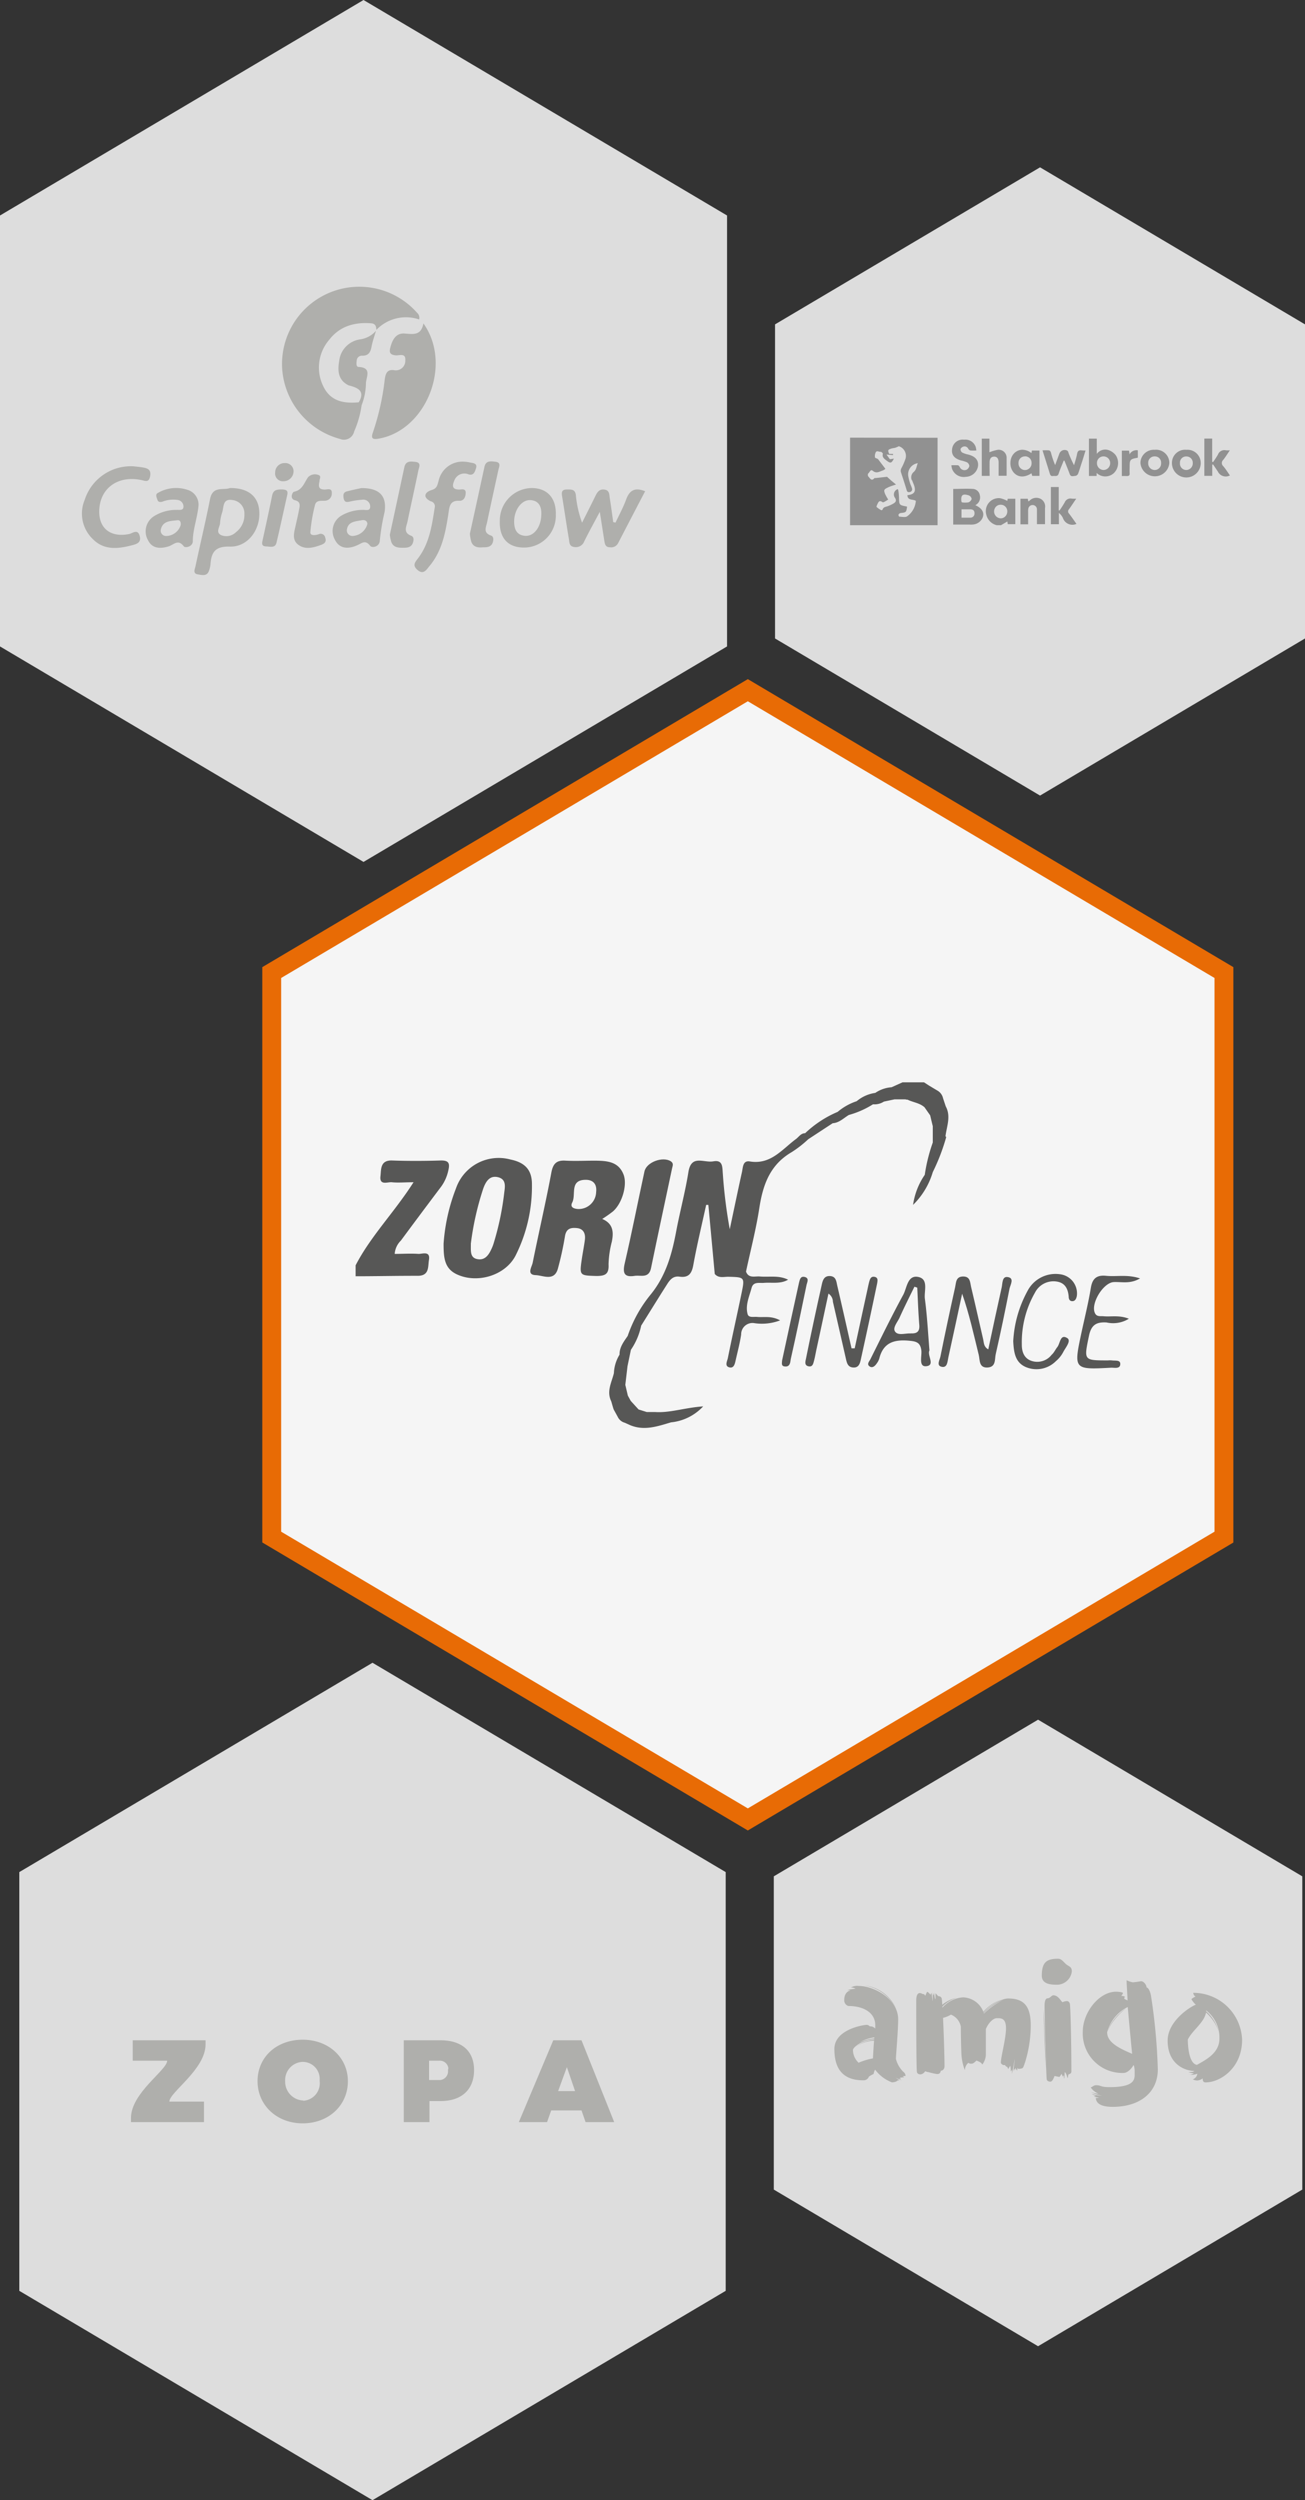 <svg xmlns="http://www.w3.org/2000/svg" viewBox="0 0 231.15 442.73"><rect x="0" y="0" width="231.15" height="442.73" fill="#333333" stroke="none"/><defs><style>.cls-1{fill:#f5f5f5;}.cls-2{fill:#e86b05;}.cls-3{fill:#575756;}.cls-4{fill:#ddd;}.cls-5{fill:#919191;}.cls-6{fill:#afafac;}</style></defs><title>Asset 14</title><g id="Layer_2" data-name="Layer 2"><g id="Navigation"><polygon class="cls-1" points="216.81 272.19 216.81 172.22 132.46 122.24 48.11 172.22 48.11 272.19 132.46 322.17 216.81 272.19"/><path class="cls-2" d="M132.46,324.14l-86-51V171.26l86-51,86,51V273.15ZM49.8,271.23l82.66,49,82.66-49V173.18l-82.66-49-82.66,49Z"/><path class="cls-3" d="M154.9,226.1c-.63-.12-.8.38-.93.84s-.25,1.09-.37,1.63q-1.11,5.09-2.21,10.19l-.56,0c-.84-3.71-1.67-7.41-2.53-11.11-.17-.74-.21-1.66-1.33-1.69s-1.28.93-1.47,1.78c-.27,1.24-.55,2.47-.82,3.72-.65,3-1.3,6.05-1.91,9.09-.1.49-.35,1.22.42,1.39s.86-.5,1-1,.27-1.25.4-1.87c.71-3.27,1.41-6.55,2.15-10a1.76,1.76,0,0,1,.79,1.45q1.17,5.1,2.33,10.21c.17.73.37,1.39,1.31,1.43s1.15-.72,1.3-1.4q1.49-6.75,2.9-13.51C155.44,226.79,155.58,226.23,154.9,226.1Z"/><path class="cls-3" d="M142.53,226.12c-.79-.19-.87.55-1,1-1,4.56-2,9.13-3,13.79,0,.36-.23,1,.46,1.06.94.13,1-.73,1.07-1.28,1-4.41,1.9-8.82,2.82-13.24C143,227,143.35,226.32,142.53,226.12Z"/><path class="cls-3" d="M112.54,225.91c1-.1,2.4.46,2.77-1.33,1.21-5.9,2.49-11.78,3.73-17.67.09-.44.34-.89-.21-1.26-1.42-.93-4.33.14-4.68,1.79-1.17,5.42-2.24,10.86-3.49,16.26C110.24,225.52,110.6,226.25,112.54,225.91Z"/><path class="cls-3" d="M106.67,215.85a23.19,23.19,0,0,0,1.9-1.33c1.64-1.43,2.59-4.73,1.87-6.55-.91-2.3-2.93-2.41-5-2.44-1.74,0-3.5.09-5.24,0-1.57-.11-2.21.48-2.52,2-1,5.37-2.25,10.71-3.33,16.08-.16.76-1.12,2.14.55,2.19,1.33.05,3.33,1.18,3.94-1.24a56.67,56.67,0,0,0,1.22-5.58c.21-1.42,1-1.63,2.15-1.51s1.52,1,1.39,2.05-.39,2.34-.56,3.52c-.41,2.85-.35,2.82,2.59,2.91,1.61,0,2.25-.34,2.16-2.07a17.72,17.72,0,0,1,.58-4C108.71,218.21,108.64,216.69,106.67,215.85Zm-4.33-1.76c-.76-.06-1.38-.34-1-1.12.76-1.38-.54-4.05,2.42-4.05,1.34,0,2,.81,1.83,2.18A3.09,3.09,0,0,1,102.34,214.09Z"/><path class="cls-3" d="M90.4,205.32a8,8,0,0,0-9.62,5.08,33.49,33.49,0,0,0-2.21,9.83c0,2.42.12,4.38,2.33,5.42,3.59,1.69,8.54.26,10.4-3.27a27.2,27.2,0,0,0,2.92-12.65C94.24,207.13,92.94,205.84,90.4,205.32Zm-1.1,6a50,50,0,0,1-1.85,8.81,7,7,0,0,1-.43,1.1c-.49,1.07-1.18,2-2.5,1.73s-1.1-1.52-1.12-2.73a51,51,0,0,1,2.19-9.74c.44-1.23,1.14-2.46,2.74-2C89.76,208.92,89.42,210.27,89.3,211.33Z"/><path class="cls-3" d="M78.14,210.13a7.53,7.53,0,0,0,1.25-2.78c.32-1.31.17-1.89-1.36-1.85-2.86.09-5.72.1-8.58,0-2.14-.07-1.92,1.59-2.06,2.78-.2,1.7,1.26,1,2,1.07,1.14.12,2.3,0,3.86,0-3.4,5.33-7.57,9.51-10.26,14.71V226c3.65,0,7.3-.09,11-.08,2.14,0,1.78-1.69,2-2.88.21-1.55-1.13-1-1.85-1-1.39-.1-2.8,0-4.23,0A3.64,3.64,0,0,1,71,219.69Q74.55,214.89,78.14,210.13Z"/><path class="cls-3" d="M187.73,225.64a5.59,5.59,0,0,0-5.75,3,20.78,20.78,0,0,0-2.51,8.86c.1,2,.35,3.79,2.26,4.59a4.86,4.86,0,0,0,5.3-1.06,5.41,5.41,0,0,0,1.32-1.65c.41-.79,1.48-2,.64-2.46-1.21-.73-1.2,1-1.72,1.63-.34.43-.58,1-1,1.36a3.23,3.23,0,0,1-3.42,1.12c-1.48-.42-1.88-1.69-1.86-3a17.62,17.62,0,0,1,2.32-9.11,3.68,3.68,0,0,1,3.75-2c1.55.19,2.1,1.24,2.23,2.64,0,.39.11.84.63.85s.73-.44.82-.94A3.42,3.42,0,0,0,187.73,225.64Z"/><path class="cls-3" d="M178.49,226.14c-1-.16-.9,1.09-1.06,1.81-.81,3.62-1.58,7.25-2.38,11-.84-.48-.76-1.18-.9-1.77-.72-3.09-1.4-6.19-2.14-9.28-.19-.79-.12-1.86-1.4-1.86s-1.25,1-1.42,1.85q-1.37,6.16-2.62,12.34c-.12.59-.77,1.61.25,1.81s1-1,1.16-1.68c.83-3.75,1.63-7.51,2.44-11.27,1.27,3.61,2.05,7.23,2.94,10.83.22.88,0,2.32,1.55,2.24s1.25-1.47,1.46-2.37c.88-3.86,1.69-7.75,2.45-11.64C179,227.44,179.69,226.31,178.49,226.14Z"/><path class="cls-3" d="M196,234.18a5.29,5.29,0,0,0,3.95-.66c-1.73-.68-3.14-.31-4.48-.44-.53-.05-1.16.12-1.49-.48-.91-1.63,1.4-5.47,3.29-5.57,1.41-.07,2.91.38,4.66-.65-2.26-.75-4.14-.27-6-.46-1.65-.17-2.44.45-2.71,2.13-.44,2.66-1.09,5.27-1.66,7.91-1.4,6.58-1.4,6.59,5.3,6.23.58,0,1.52.23,1.57-.6s-.9-.6-1.46-.69a4.33,4.33,0,0,0-.72,0c-4.36,0-4.26,0-3.36-4.37C193.29,234.63,194.17,234.07,196,234.18Z"/><path class="cls-3" d="M167.47,201.2c.22-1.76,1-3.51.05-5.28h0l-.48-1.44h0a2.08,2.08,0,0,0-1-1.36h0l-1.49-.89h0l-.88-.57h-3.82l-1.93.87a.7.7,0,0,0,0,.14h0v-.14a5.83,5.83,0,0,0-2.88,1,6.56,6.56,0,0,0-3.3,1.47,10.2,10.2,0,0,0-3.37,1.89,19.24,19.24,0,0,0-5.76,3.78c-.73,0-1.08.6-1.58,1-2.49,1.82-4.48,4.61-8.21,4-1.25-.21-1.21,1-1.39,1.84-.75,3.38-1.45,6.78-2.17,10.17a87.92,87.92,0,0,1-1.23-9.86c-.1-1.09.06-2.48-1.67-2.17s-3.93-1.28-4.43,1.93c-.56,3.52-1.51,7-2.16,10.48-.75,4-1.8,7.79-4.45,11.09a23.5,23.5,0,0,0-4.14,7.42c-.68,1-1.48,2-1.44,3.31a6.77,6.77,0,0,0-1,3.27h0c-.39,1.64-1.35,3.21-.47,5,.14.48.28,1,.43,1.44h0l.71,1.29a1.94,1.94,0,0,0,1.26,1.06l1,.45h0c2.48,1,4.82.18,7.18-.52h0a9,9,0,0,0,5.7-2.83c-3.34.24-5.9,1.19-8.56,1l-.93,0h-.51l-1.44-.45h0l-1.39-1.52-.51-.93-.45-1.91.39-3.32.6-2.89h0a11.77,11.77,0,0,0,1.82-4.28c1.52-2.42,3-4.83,4.55-7.26.53-.85,1.1-1.57,2.24-1.41,1.63.23,2.18-.57,2.45-2.1.65-3.56,1.5-7.08,2.27-10.61l.39,0q.57,6.12,1.13,12.23c.69.81,1.62.48,2.45.5,2.87.08,2.89.06,2.28,3-.79,3.8-1.64,7.59-2.41,11.4-.11.54-.62,1.41.26,1.64s1-.74,1.16-1.4c.33-1.47.72-2.94.94-4.42a2,2,0,0,1,2.38-2,9.06,9.06,0,0,0,4.52-.5c-1.61-.86-2.88-.49-4.07-.61-.6-.06-1.5.2-1.69-.5-.43-1.59.3-3.11.7-4.62.31-1.18,1.37-.84,2.19-.91,1.42-.12,2.91.24,4.28-.56-1.62-.82-3.33-.43-5-.57-.88-.08-2,.38-2.45-.87.79-3.72,1.76-7.4,2.34-11.15.63-4.14,1.85-7.73,5.75-10a20.11,20.11,0,0,0,2.94-2.29l4.32-2.83c1.16-.07,1.94-.91,2.86-1.46a16.06,16.06,0,0,0,4.28-1.89,3.05,3.05,0,0,0,1.93-.48l1.89-.4,1.91,0h0a1.34,1.34,0,0,0,.4.06c1,.49,2.13.57,3,1.35l1,1.43c.15.64.3,1.27.46,1.91h0c0,1,0,1.93,0,2.9a29.72,29.72,0,0,0-1.42,5.72,12.38,12.38,0,0,0-2.07,5.32,13.5,13.5,0,0,0,3.49-5.8,36.06,36.06,0,0,0,2.38-6.2Z"/><path class="cls-3" d="M164.63,239.13c-.26-3.15-.41-6.16-.81-9.14-.18-1.35.72-3.49-1.18-3.87s-2,1.94-2.64,3.14c-2.05,3.76-3.92,7.61-5.83,11.43-.19.38-.69.87-.16,1.26s1-.08,1.32-.56a2.76,2.76,0,0,0,.42-.84c.74-2.94,2.81-3.39,5.45-3.12,1.22.12,1.84.4,2,1.74.1,1-.51,2.88.84,2.76C165.73,241.78,164.17,240,164.63,239.13Zm-3.3-3c-.93-.07-2.16.41-2.74-.27s.37-1.71.74-2.52c.83-1.86,1.75-3.67,2.64-5.49l.5.16c.11,2.2.18,4.41.36,6.6C162.93,235.78,162.42,236.18,161.33,236.11Z"/><polygon class="cls-4" points="231.15 113.06 231.15 57.44 184.22 29.63 137.28 57.44 137.28 113.06 184.22 140.88 231.15 113.06"/><path class="cls-5" d="M178.42,88.7a4.9,4.9,0,0,0-1.28-.48,2.3,2.3,0,0,0-2.45,2.88A2.51,2.51,0,0,0,176.53,93h.78l1.12-.66.07.48h1.34v-4.5H178.5C178.46,88.49,178.43,88.63,178.42,88.7Zm-.1,2.36a1.17,1.17,0,0,1-1.06.73,1.22,1.22,0,0,1-1.08-1.7,1.12,1.12,0,0,1,1.06-.71,1.28,1.28,0,0,1,.48.09,1.17,1.17,0,0,1,.7,1.13A1.4,1.4,0,0,1,178.32,91.06Z"/><path class="cls-5" d="M189.34,90.18c.43-.58.82-1.19,1.29-1.88a6.27,6.27,0,0,1-.78,0,1.09,1.09,0,0,0-1.26.66,16.55,16.55,0,0,1-.92,1.43l-.14,0V86.24h-1.39v6.59h1.42v-2a2.66,2.66,0,0,1,.7.87,1.77,1.77,0,0,0,2.41,1.07c-.44-.62-.86-1.23-1.31-1.82A.54.54,0,0,1,189.34,90.18Z"/><path class="cls-5" d="M172.75,89.46a1.54,1.54,0,0,0,.81-1.74,1.33,1.33,0,0,0-1.17-1.14c-1.18-.08-2.37,0-3.55,0v6.31h2.9a3.38,3.38,0,0,0,.45,0A2.07,2.07,0,0,0,174,91.78C174.44,90.85,174,90,172.75,89.46Zm-1.13-1.73a.84.84,0,0,1,.49.62,1,1,0,0,1-.57.61,4.19,4.19,0,0,1-1.18,0c0-.1-.06-.13-.07-.17C170.16,87.67,170.5,87.36,171.62,87.73Zm.23,3.94c-.5,0-1,0-1.54,0V90.19c.56,0,1.06,0,1.56,0s.76.25.74.74A.72.72,0,0,1,171.85,91.67Z"/><path class="cls-5" d="M175.28,81.86c0-.65.3-1,.81-1s.78.34.79,1,0,1.57,0,2.39h1.42c0-1.08,0-2.11,0-3.14a1.41,1.41,0,0,0-1.57-1.46,7.89,7.89,0,0,0-1.48.44V77.67h-1.35v6.6h1.39C175.28,83.43,175.27,82.64,175.28,81.86Z"/><path class="cls-5" d="M171.1,84.43a2.24,2.24,0,0,0,2.14-1.94c.09-1-.48-1.68-1.75-2a4.47,4.47,0,0,1-1.05-.35.69.69,0,0,1-.3-.58c0-.18.26-.39.46-.46a.71.71,0,0,1,.9.36.64.64,0,0,0,.38.31,7.29,7.29,0,0,0,1.06,0,4.71,4.71,0,0,0-.11-.6,1.92,1.92,0,0,0-2.06-1.31,1.88,1.88,0,0,0-2.13,1.68c-.13,1,.38,1.66,1.59,2a5.34,5.34,0,0,1,1.07.34.86.86,0,0,1,.4.64,1,1,0,0,1-.44.63A.9.9,0,0,1,170,82.7c-.08-.12-.2-.3-.32-.31a11.2,11.2,0,0,0-1.17,0,4.71,4.71,0,0,0,.11.6A2.21,2.21,0,0,0,171.1,84.43Z"/><path class="cls-5" d="M182.7,83.81c.05.16.09.31.13.46h1.29V79.78h-1.35c0,.16-.05.3-.08.45a2.67,2.67,0,0,0-1.64-.59,2.1,2.1,0,0,0-1.45.66,2.25,2.25,0,0,0-.46.74,2.64,2.64,0,0,0-.17.88,2.53,2.53,0,0,0,.52,1.68C180.27,84.55,181.43,84.63,182.7,83.81Zm-1.19-3A1.14,1.14,0,0,1,182.72,82a1.19,1.19,0,0,1-1.17,1.24A1.16,1.16,0,0,1,180.41,82,1.11,1.11,0,0,1,181.51,80.82Z"/><path class="cls-5" d="M150.57,77.5V93h15.5c0-1.49,0-3,0-4.48,0-3.68,0-7.36,0-11Zm11,7.56c.08.28.22.55.32.83.4,1.15.08,1.66-1.17,1.8.06,1,1,.66,1.5,1a3.7,3.7,0,0,1-1.54,2.74c-.32.23-.93.07-1.41.06a.47.47,0,0,1-.12-.37.55.55,0,0,1,.36-.27c1-.12,1-.12,1.15-1.08,0,0,0-.07-.07-.08-1.33-.25-1.32-.25-1.35-1.6a11.57,11.57,0,0,0-.11-1.17,1.15,1.15,0,0,0-.11-.31,1,1,0,0,0-.49,1.55c.32.51.11.77-.27,1a6.18,6.18,0,0,1-1,.47c-.35.14-.79.12-.93.6a.28.28,0,0,1-.23.12,4.36,4.36,0,0,1-.83-.57c-.06-.06.07-.35.15-.52.19-.39.34-.74.91-.33.16.11.68-.3,1-.46a10.15,10.15,0,0,1-.56-1c-.26-.68-.2-.81.46-1.13a6.72,6.72,0,0,1,.67-.28l.81-.26-.84-.69-.75-.68-2,.22c-.07,0-.18,0-.22,0-.56.67-.81,0-1.12-.3a.54.54,0,0,1,0-.51c.27-.18.4-.81.81-.47.67.55,1.21.12,1.8-.07a1.65,1.65,0,0,0,.44-.28l-1.25-1.64a.46.46,0,0,0-.12-.12c-.17-.09-.47-.16-.48-.27a1.51,1.51,0,0,1,.1-.81c.18-.51.62-.12.93-.18.1,0,.4.27.37.35-.18.65.29.92.67,1.22.69.52.87.46,1.28-.36l-.71.11-.6-.83,1.16.1a1.48,1.48,0,0,1,0-.21h-.68c-.28-.64-.24-.75.36-.94.23-.08.48-.09.71-.15a6.58,6.58,0,0,0,.64-.27,1.79,1.79,0,0,1,1.19,2.18,11,11,0,0,1-.77,1.77,1,1,0,0,0-.07.58c.32,1,.69,2.09,1,3.14.09.35.2.51.55.45a.5.5,0,0,0,.43-.66,6.16,6.16,0,0,0-.26-.67,8.59,8.59,0,0,1-.42-1.62,2,2,0,0,1,1.7-2.17c-.23.57-.23,1.17-.76,1.59A1.26,1.26,0,0,0,161.52,85.06Z"/><path class="cls-5" d="M184.3,88.32a1.69,1.69,0,0,0-2,.4s-.09,0-.17.08c0-.17-.06-.33-.08-.48h-1.3v4.53h1.36c0-.25,0-.45,0-.65,0-.54,0-1.09,0-1.63a2.11,2.11,0,0,1,.06-.61.77.77,0,0,1,1.5.2c0,.89,0,1.78,0,2.66h1.43c0-1,0-1.91,0-2.84A1.55,1.55,0,0,0,184.3,88.32Z"/><path class="cls-5" d="M204.52,79.65A2.36,2.36,0,0,0,202,82a2.57,2.57,0,0,0,5.12,0A2.34,2.34,0,0,0,204.52,79.65Zm0,3.58A1.16,1.16,0,0,1,203.38,82a1.11,1.11,0,0,1,1.15-1.18A1.09,1.09,0,0,1,205.66,82,1.14,1.14,0,0,1,204.55,83.23Z"/><path class="cls-5" d="M216.67,82.55a.75.75,0,0,1,0-1.12c.4-.5.73-1.05,1.17-1.69a5.14,5.14,0,0,1-.69,0,1.21,1.21,0,0,0-1.42.76,14.46,14.46,0,0,1-.87,1.33l-.15-.06V77.66h-1.39v6.6h1.4v-2l.16,0,.84,1.25a1.55,1.55,0,0,0,2.13.68C217.46,83.63,217.11,83.06,216.67,82.55Z"/><path class="cls-5" d="M200.06,80.47c0-.29-.06-.48-.08-.67h-1.27v4.5a8.4,8.4,0,0,1,.88,0c.4,0,.53-.14.5-.52s0-.71,0-1.07c0-1.32.08-1.41,1.36-1.64,0,0,.05,0,.09-.07V79.74A1.4,1.4,0,0,0,200.06,80.47Z"/><path class="cls-5" d="M191.59,79.75c-.51-.07-.72.13-.81.63-.13.69-.35,1.36-.54,2a20.58,20.58,0,0,1-1-2.24c0-.14-.14-.33-.27-.38a1,1,0,0,0-1.34.6c-.25.67-.49,1.34-.74,2a17.45,17.45,0,0,1-.75-2.25c-.05-.15-.2-.34-.32-.36a8.76,8.76,0,0,0-1.16,0c.45,1.43.87,2.76,1.28,4.09.1.31.22.51.58.45s.82.17,1-.43c.25-.78.59-1.53.89-2.29h.13c.32.8.64,1.59.94,2.39.2.55.66.31,1,.31a.69.69,0,0,0,.48-.38c.25-.66.44-1.35.66-2s.43-1.38.66-2.12A4.55,4.55,0,0,1,191.59,79.75Z"/><path class="cls-5" d="M210.15,79.65A2.33,2.33,0,0,0,207.58,82a2.55,2.55,0,0,0,5.1,0A2.34,2.34,0,0,0,210.15,79.65Zm-.07,3.58A1.13,1.13,0,0,1,209,82a1.09,1.09,0,0,1,1.15-1.17A1.11,1.11,0,0,1,211.27,82,1.17,1.17,0,0,1,210.08,83.23Z"/><path class="cls-5" d="M196.4,79.72a1.85,1.85,0,0,0-2.13.66V77.67h-1.39v6.61h1.36c0-.18,0-.32,0-.53a2.23,2.23,0,0,0,3.08,0,2.49,2.49,0,0,0,.27-3.19A2.78,2.78,0,0,0,196.4,79.72Zm-.92,3.51A1.2,1.2,0,0,1,194.3,82a1.15,1.15,0,0,1,1.21-1.18A1.17,1.17,0,0,1,196.64,82,1.2,1.2,0,0,1,195.48,83.23Z"/><polygon class="cls-4" points="128.78 114.47 128.78 38.16 64.39 0 0 38.16 0 114.47 64.39 152.63 128.78 114.47"/><path class="cls-6" d="M40.73,86.42c-1.16.45-3-.43-3.51,1.88-.79,4-1.75,8-2.6,12-.11.5-.51,1.26.41,1.41.74.12,1.66.4,2-.68a4.38,4.38,0,0,0,.25-1.07c.14-2.15.83-3.25,3.43-3.17,3.14.1,5.39-2.92,5.22-6.14C45.82,87.94,44,86.39,40.73,86.42Zm1.06,7.82a2.42,2.42,0,0,1-2.65.51c-1-.53-.18-1.43-.16-2.16a7.63,7.63,0,0,1,.4-1.93c.28-1,.08-2.41,1.81-2.11a2.37,2.37,0,0,1,2.1,2.52A3.79,3.79,0,0,1,41.79,94.24Z"/><path class="cls-6" d="M50.43,82a1.65,1.65,0,0,0-1.69,1.65,1.37,1.37,0,0,0,1.44,1.57A1.79,1.79,0,0,0,52,83.48,1.46,1.46,0,0,0,50.43,82Z"/><path class="cls-6" d="M33.18,86.73a6.37,6.37,0,0,0-5.28.6c-.42.24-.14.82,0,1.22s.57.39.91.27a5.21,5.21,0,0,1,2.59-.3A1.19,1.19,0,0,1,32.5,89.7c0,.76-.73.56-1.19.59a7.4,7.4,0,0,0-4,1.1,3.17,3.17,0,0,0-1.09,4.28c.75,1.52,2.24,1.52,3.65,1.08.92-.29,1.67-1.35,2.69,0,.23.31,1.57.1,1.59-.91,0-2,.74-3.89,1-6.15A2.74,2.74,0,0,0,33.18,86.73ZM32,93a2.73,2.73,0,0,1-2.52,1.91.94.94,0,0,1-1-1.11c.33-1.56,1.69-1.54,2.89-1.67C31.8,92.05,32.09,92.32,32,93Z"/><path class="cls-6" d="M25,85c.77.16,1.36.5,1.59-.66.2-1-.26-1.36-1.07-1.52s-1.45-.19-1.8-.24A8.58,8.58,0,0,0,15,88.52a6.25,6.25,0,0,0,1.39,6.89c2,2.07,4.5,1.8,7,1.14.78-.2,1.65-.44,1.37-1.58-.34-1.41-1.25-.53-1.91-.4-3.49.68-5.61-1.23-5.23-4.75S21,84.19,25,85Z"/><path class="cls-6" d="M57.52,86.69c-1.16,0-1.12-.63-.92-1.5-.05-.33.4-.88-.19-1.08a1.69,1.69,0,0,0-1.84.39c-.7,1-1,2.28-2.5,2.58-.27.06-.83,1.26.2,1.51s.83,1,.7,1.67c-.17.94-.4,1.86-.6,2.79-.26,1.21-.73,2.55.5,3.44s2.65.49,4,0c.61-.23,1-.53.73-1.3a.81.81,0,0,0-1.17-.58c-.55.18-1.5.31-1.46-.37a29.66,29.66,0,0,1,.8-4.72c.2-1,1.07-.81,1.78-.85a1.25,1.25,0,0,0,1.22-1.31C58.84,86.35,58,86.69,57.52,86.69Z"/><path class="cls-6" d="M71.66,59.06c-1.57-.11-2.2,1.18-2.54,2.56-.21.82,0,1.2.93,1.3.65.08,1.85-.49,1.74.89a1.68,1.68,0,0,1-2.05,1.73c-1.22-.15-1.45.7-1.59,1.63a44.63,44.63,0,0,1-2.1,9.41c-.4,1.09,0,1.27,1,1.1C75.46,76.24,80.21,64.6,75,57.27,74.59,59.47,73.19,59.17,71.66,59.06Z"/><path class="cls-6" d="M60.2,77.72a1.85,1.85,0,0,0,2.53-1.31,17.84,17.84,0,0,0,1.32-4.64,11.21,11.21,0,0,0,.77-4c.12-1.17,1-2.66-1.27-2.79-.51,0-.42-.66-.37-1.09a.91.91,0,0,1,1-.9c1.12,0,1.45-.64,1.63-1.6s.52-1.88.79-2.82a4.56,4.56,0,0,1-2.83,1.53,4.33,4.33,0,0,0-3.69,3.83c-.3,1.71-.21,3.39,1.67,4.31,1.63.41,3,1,1.79,3-2.64.24-5-.15-6.29-2.86a7.53,7.53,0,0,1,1.08-8.23c1.86-2.4,4.48-3.13,7.42-2.9.75.05.9.56.91,1.17a7.26,7.26,0,0,1,7.58-1.85,1.16,1.16,0,0,0-.36-1.18A13.68,13.68,0,0,0,50,65.57,13.86,13.86,0,0,0,60.2,77.72Z"/><path class="cls-6" d="M50,86.67c-.86,0-1.58,0-1.8,1.09-.51,2.57-1.09,5.13-1.64,7.7-.12.56-.39,1.25.55,1.3.68,0,1.61.36,1.86-.64.68-2.83,1.28-5.69,1.92-8.53C51.06,86.84,50.64,86.7,50,86.67Z"/><path class="cls-6" d="M94.2,86.42a5.75,5.75,0,0,0-5.67,5.78c-.12,3,1.36,4.7,4.14,4.76a5.64,5.64,0,0,0,5.78-5.83C98.54,88.21,96.94,86.44,94.2,86.42Zm-1.26,8.46c-1.5-.16-1.87-1.26-1.87-2.53,0-2.09,1.34-3.88,2.89-3.79s2,1.26,1.92,2.63C95.82,93.38,94.52,95.05,92.94,94.88Z"/><path class="cls-6" d="M87.72,81.76c-.79-.09-1.67-.23-1.91.91q-1.28,5.91-2.58,11.84A7.33,7.33,0,0,0,83.5,96c.37.89,1.2,1,2,.92.64,0,1.39,0,1.72-.71.21-.47.28-1.2-.24-1.37-1.44-.49-.9-1.44-.71-2.33.65-3.09,1.33-6.17,2-9.26C88.37,82.72,88.86,81.87,87.72,81.76Z"/><path class="cls-6" d="M110.91,88.44c-.51,1.41-1.25,2.74-1.88,4.1l-.41-.08c-.2-1.41-.38-2.82-.61-4.23-.11-.61,0-1.38-.91-1.53s-1.3.43-1.64,1.13c-.77,1.58-1.57,3.15-2.36,4.73A19.4,19.4,0,0,1,102,87.68c-.13-1.09-.85-1-1.6-1-1,0-.94.6-.82,1.33.41,2.46.76,4.93,1.18,7.39.11.59,0,1.37,1,1.47a1.58,1.58,0,0,0,1.72-1c.8-1.61,1.67-3.19,2.76-5.23.33,2.07.56,3.59.8,5.11.1.59.18,1.16,1,1.16a1.38,1.38,0,0,0,1.45-.74c1.56-3,3.16-6.09,4.78-9.18C112.44,86.25,111.5,86.83,110.91,88.44Z"/><path class="cls-6" d="M83,84c.93.27,1.13-.51,1.32-1.1.27-.88-.54-.89-1.06-1a6.1,6.1,0,0,0-1.11-.15,4.32,4.32,0,0,0-4.47,3.44c-.22.68-.24,1.29-1.21,1.58-1.21.36-1.68,1.27-.18,2A.9.9,0,0,1,77,89.89c-.49,3.12-.93,6.27-2.9,8.9-.56.74-1.14,1.32-.1,2.18s1.57-.14,2.06-.72c2.23-2.64,2.84-5.91,3.35-9.18.19-1.3.21-2.5,2-2.39.81,0,1.06-.76,1.08-1.42,0-.81-.72-.57-1.16-.57-1.36,0-1.2-.81-.85-1.62A1.9,1.9,0,0,1,83,84Z"/><path class="cls-6" d="M72.85,94.88c-1.52-.58-.85-1.64-.66-2.57.62-3,1.3-6,1.91-9,.11-.54.6-1.4-.54-1.52-.79-.09-1.68-.21-1.93.91l-2.58,12A7,7,0,0,0,69.32,96c.35.92,1.19,1,2,1,.65,0,1.39,0,1.74-.7C73.31,95.77,73.38,95.08,72.85,94.88Z"/><path class="cls-6" d="M64,86.43c-.59.13-1.59.33-2.58.59-.64.17-.65.67-.55,1.23.14.74.58.69,1.14.56a13.13,13.13,0,0,1,2.15-.32,1.22,1.22,0,0,1,1.41,1.11c.06,1-.8.65-1.3.69a7.5,7.5,0,0,0-3.77,1,3.16,3.16,0,0,0-1.2,4.25c.85,1.74,2.48,1.69,4,1,.86-.38,1.41-1,2.28.13.32.4,1.68.18,1.7-1a37.79,37.79,0,0,1,.84-5C68.54,87.89,67.28,86.41,64,86.43ZM62.58,94.9a1,1,0,0,1-1.15-1c.15-1.53,1.47-1.56,2.58-1.77.5-.1,1,0,1.07.63A2.85,2.85,0,0,1,62.58,94.9Z"/><polygon class="cls-4" points="230.67 387.73 230.67 332.26 183.87 304.52 137.06 332.26 137.06 387.73 183.87 415.47 230.67 387.73"/><path class="cls-6" d="M158.75,355.75a7,7,0,0,0-5.64-4.18A7.66,7.66,0,0,1,158.75,355.75Z"/><path class="cls-6" d="M178.6,353.89c-1.46,0-3.43,1.52-4.4,2.52l0-.09a9,9,0,0,1,3.23-2.26,7.75,7.75,0,0,0-3.26,2.17,4,4,0,0,0-3.58-2.54,5.28,5.28,0,0,0-3.66,1.83v-.2a6.31,6.31,0,0,1,2.49-1.55,6.07,6.07,0,0,0-2.52,1.23s-.05-.74-.08-1-.2-.51-.54-.51c-.15,0-.38-.37-.58-.52,0,.15,0,.92,0,1.06-.18-.23-.12-.43-.26-1.2v.08a2,2,0,0,1-.09.43,1.89,1.89,0,0,1-.14-.68v.14c0,.32,0,1.06,0,1.37v.15c-.06.11-.12-1.23-.26-1.43-.06.11-.06.2-.11.31-.15-.06-.38-.43-.6-.49-.15.12-.26.61-.38.69-.05-.11-.14-.28-.25-.28-.26,0-.4-.18-.63-.18a.32.32,0,0,0-.17,0c-.21.06-.52.26-.52,1.32,0,1.8,0,11.61.11,12.56,0,.31.26.51.66.51a1.12,1.12,0,0,0,.8-.54c.15,0,.32.14.6.14a10.63,10.63,0,0,0,1.52.34c.63,0,.57-.42.69-.6.45,0,.63-.48.63-.74,0-1.14-.06-4-.26-8.61a5.17,5.17,0,0,0,1.4-.57,2.85,2.85,0,0,1,1.75,2.14c0,1.38.05,3.78.11,4.95a9.25,9.25,0,0,0,.6,2.75,1.79,1.79,0,0,1,.63-1.32c.09.14.37.17.46.17.46,0,.54-.2,1-.57.2.17.77.23,1,.72a3.08,3.08,0,0,0,.63-1.69V359.3c.51-1.21,1.37-1.92,1.92-1.92h.22c.63,0,1.43.08,1.43,1.77,0,1.89-.91,5-.91,6.12,0,.15.26.35.43.41l.31,0a.49.49,0,0,0,.4.32c0,.08.09.17.18.4a3.88,3.88,0,0,1,.34-.6,3.36,3.36,0,0,1,.08,1,2,2,0,0,0,.23-.29c0,.2,0,.32,0,.55v.2c.06-.26.43-2.35.49-2.63v0c0,.32-.23,1.81-.26,2.21a1.76,1.76,0,0,1,.2-.52.69.69,0,0,1,0,.26v.14a1.11,1.11,0,0,1,.26-.54.24.24,0,0,1,0,.14v.23l.14-.17c0,.08,0,.2.06.31a1.75,1.75,0,0,0,.08-.51c.06,0,.09.17.14.17h.12a1.6,1.6,0,0,0,.4-.06c.34,0,.4-.28.69-1.11a22,22,0,0,0,1-6.18C182.64,355.58,181.64,353.89,178.6,353.89Zm-4.34,2.69,0-.09a10.79,10.79,0,0,1,3.46-2.37A13.87,13.87,0,0,0,174.26,356.58Z"/><path class="cls-6" d="M160,366.88a5,5,0,0,1-1.31-2.29c0-.6.4-5,.4-7,0-3.66-4.32-5.92-7-5.92a2.15,2.15,0,0,0-1.38.28,1.2,1.2,0,0,1,.81.23,6.92,6.92,0,0,0-1.46.23,1.8,1.8,0,0,1,.6.09c-.43,0-1.12.48-1.12,1.6a1.05,1.05,0,0,0,.72,1.12c2.83,0,4.77,1.28,4.77,3.37,0,.17,0,.4,0,.63a1.08,1.08,0,0,0-.29-.23,1.8,1.8,0,0,0-.2-.11,1.84,1.84,0,0,0-.49-.06.74.74,0,0,0-.51-.26c-.6,0-5.75.8-5.75,4.27s1.46,5.55,5.12,5.55a1,1,0,0,0,1-.66,5.73,5.73,0,0,1,.83-.46,2.52,2.52,0,0,1,.26-.77,6.77,6.77,0,0,0,3,2.26c.11,0,.77-.06,1-.35a1.57,1.57,0,0,1,.32,0,6.64,6.64,0,0,0-.66-.46c.2.06,1,.48,1.06.48l-.55-.34a2.12,2.12,0,0,1,.41.12,1.3,1.3,0,0,0-.2-.26,4.14,4.14,0,0,1,.74-.09c0-.11-.14-.14-.23-.23.37,0,.51,0,.51-.05A.9.9,0,0,0,160,366.88Zm-5.15-5.67a6.65,6.65,0,0,0-3.46,1.35,6.27,6.27,0,0,1,3.43-1.2c-.08,1-.14,2.08-.2,3.14a11.34,11.34,0,0,0-2.54.77,3.15,3.15,0,0,1-1-2.26c0-.42,1.44-1.74,3.75-1.91Zm0-.25a8.18,8.18,0,0,0-2.63.74,6.6,6.6,0,0,1,2.66-.92Z"/><path class="cls-6" d="M203.09,351.94c0-.43-.48-1.11-1-1.11a13.88,13.88,0,0,1-1.43.2,4.33,4.33,0,0,1-1.11-.37c0,.65.17,3.11.17,3.54v.06c-.06-.09-.46-.2-.55-.31s0-.29.12-.35a1.28,1.28,0,0,0-.69-.17,1.56,1.56,0,0,0,.32-.51c-.15-.18-1-.23-1.23-.23-3.06,0-5.9,3.72-5.9,7.06a7,7,0,0,0,7.21,7.33c.89,0,1.72-1.2,1.72-1.35l.11,0a3.61,3.61,0,0,1,.15,1c0,.2,0,.43,0,.66,0,1.06-.37,2.2-4.46,2.2-1.66,0-1.46-.34-2.34-.34-.55,0-.69.37-1,.37a3,3,0,0,0,1.4,1.12,3.63,3.63,0,0,1-1.38-.32,5,5,0,0,0,2,.66,5.57,5.57,0,0,1-1.86-.31,2.65,2.65,0,0,0,.8.37,1.19,1.19,0,0,1-.4.08,2.05,2.05,0,0,0,.94.2,2,2,0,0,1-.6.12c.09.23,0,1.54,3,1.54,4.86,0,8-2.57,8-6.63a103.31,103.31,0,0,0-1.21-13.05C203.69,352.43,203.32,351.94,203.09,351.94Zm-7,8a7,7,0,0,1,3.66-4.54c.2,2.23.49,5.35.78,8.29C198.54,362.84,196.11,361.76,196.11,359.92Z"/><path class="cls-6" d="M211.36,352.89a.8.8,0,0,0,.4.66,3.25,3.25,0,0,0-.74.45,4.07,4.07,0,0,0,.8,1c-.58.11-5,2.71-5,6.35,0,4.32,3.23,5.37,4.72,5.37-.08.12-.31.21-1.06.21a3,3,0,0,0,1,.2,1.58,1.58,0,0,1-1.08.28,1.73,1.73,0,0,0,.45,0,3.1,3.1,0,0,0,1.23-.2,1.21,1.21,0,0,1-.8,1,1.67,1.67,0,0,0,.86.2,1.93,1.93,0,0,0,.89-.37c0,.26,0,.71.51.71,2.61,0,6.47-2.54,6.47-7.55A8.63,8.63,0,0,0,211.36,352.89Zm.66,12.76c-1.26-.2-1.6-2.61-1.63-4.47.74-1.6,2.91-3,3.23-4.8a8,8,0,0,1,2.23,3.34,7.6,7.6,0,0,0-2.2-3.57V356a6.08,6.08,0,0,1,2.34,5C216,363.59,213.5,364.79,212,365.65Z"/><path class="cls-6" d="M196.23,359.75c.34-1.48,2.48-3.66,3.2-4.06C198.66,356,196.48,358.18,196.23,359.75Z"/><path class="cls-6" d="M185.24,366.3c0-1.63-.34-10.09-.4-10.52C184.84,357.66,185.13,364.47,185.24,366.3Z"/><path class="cls-6" d="M188.87,347.85c-.51-.43-.83-1-1.46-1-2,0-2.88.6-2.88,3,0,1.2,1,1.6,2.51,1.6a2.66,2.66,0,0,0,2.81-2.35C189.85,348.25,189.36,348.25,188.87,347.85Z"/><path class="cls-6" d="M189,354.35a2,2,0,0,0-.8.2c-.32-.2-.72-1.23-1.66-1.23-.35.08-.57.54-1,.54-.23,0-.52.26-.52,1.32,0,2.4.29,12,.37,12.93,0,.31.26.51.66.51s.63-.77.74-1c.06,0,.49.09.86.17a4.42,4.42,0,0,0,.37-.54c.09.08.18.4.29.54,0-.11,0-.23.09-.26s0,.46.11.55c.06-.2.06-1.12.09-1.15.25.15.4.78.51,1.09.09-.23.06-.54.17-.71a.5.5,0,0,0,.49-.46c0-5.67-.17-11.44-.26-12C189.5,354.75,189.33,354.35,189,354.35Z"/><polygon class="cls-4" points="128.54 405.66 128.54 331.51 65.98 294.44 3.42 331.51 3.42 405.66 65.98 442.73 128.54 405.66"/><path class="cls-6" d="M23.51,364.91h6.1c0,1.66-6.41,5.69-6.41,10.14v.73H36.13v-3.63H30c0-1.65,6.41-5.69,6.41-10.13v-.73H23.51Z"/><path class="cls-6" d="M103,361.29H98l-6.1,14.49h5l.73-2.07H103l.72,2.07h5.07Zm-4.14,9,1.55-4.24,1.45,4.24Z"/><path class="cls-6" d="M78,361.29H71.52v14.49h4.55v-3.73h2c3.73,0,5.9-2.07,5.9-5.48S81.76,361.29,78,361.29Zm1.35,5.28A1.56,1.56,0,0,1,78,368.33H76v-3.42h1.76a1.52,1.52,0,0,1,1.66,1.35Z"/><path class="cls-6" d="M53.62,361.19c-4.66,0-8,3.1-8,7.34S49,376,53.62,376s8-3.21,8-7.45S58.17,361.19,53.62,361.19Zm.1,10.76h-.1a3.33,3.33,0,0,1-3.11-3.42,3.23,3.23,0,0,1,3-3.41h.11a3,3,0,0,1,3,3.21v.2A3.1,3.1,0,0,1,53.72,372Z"/></g></g></svg>